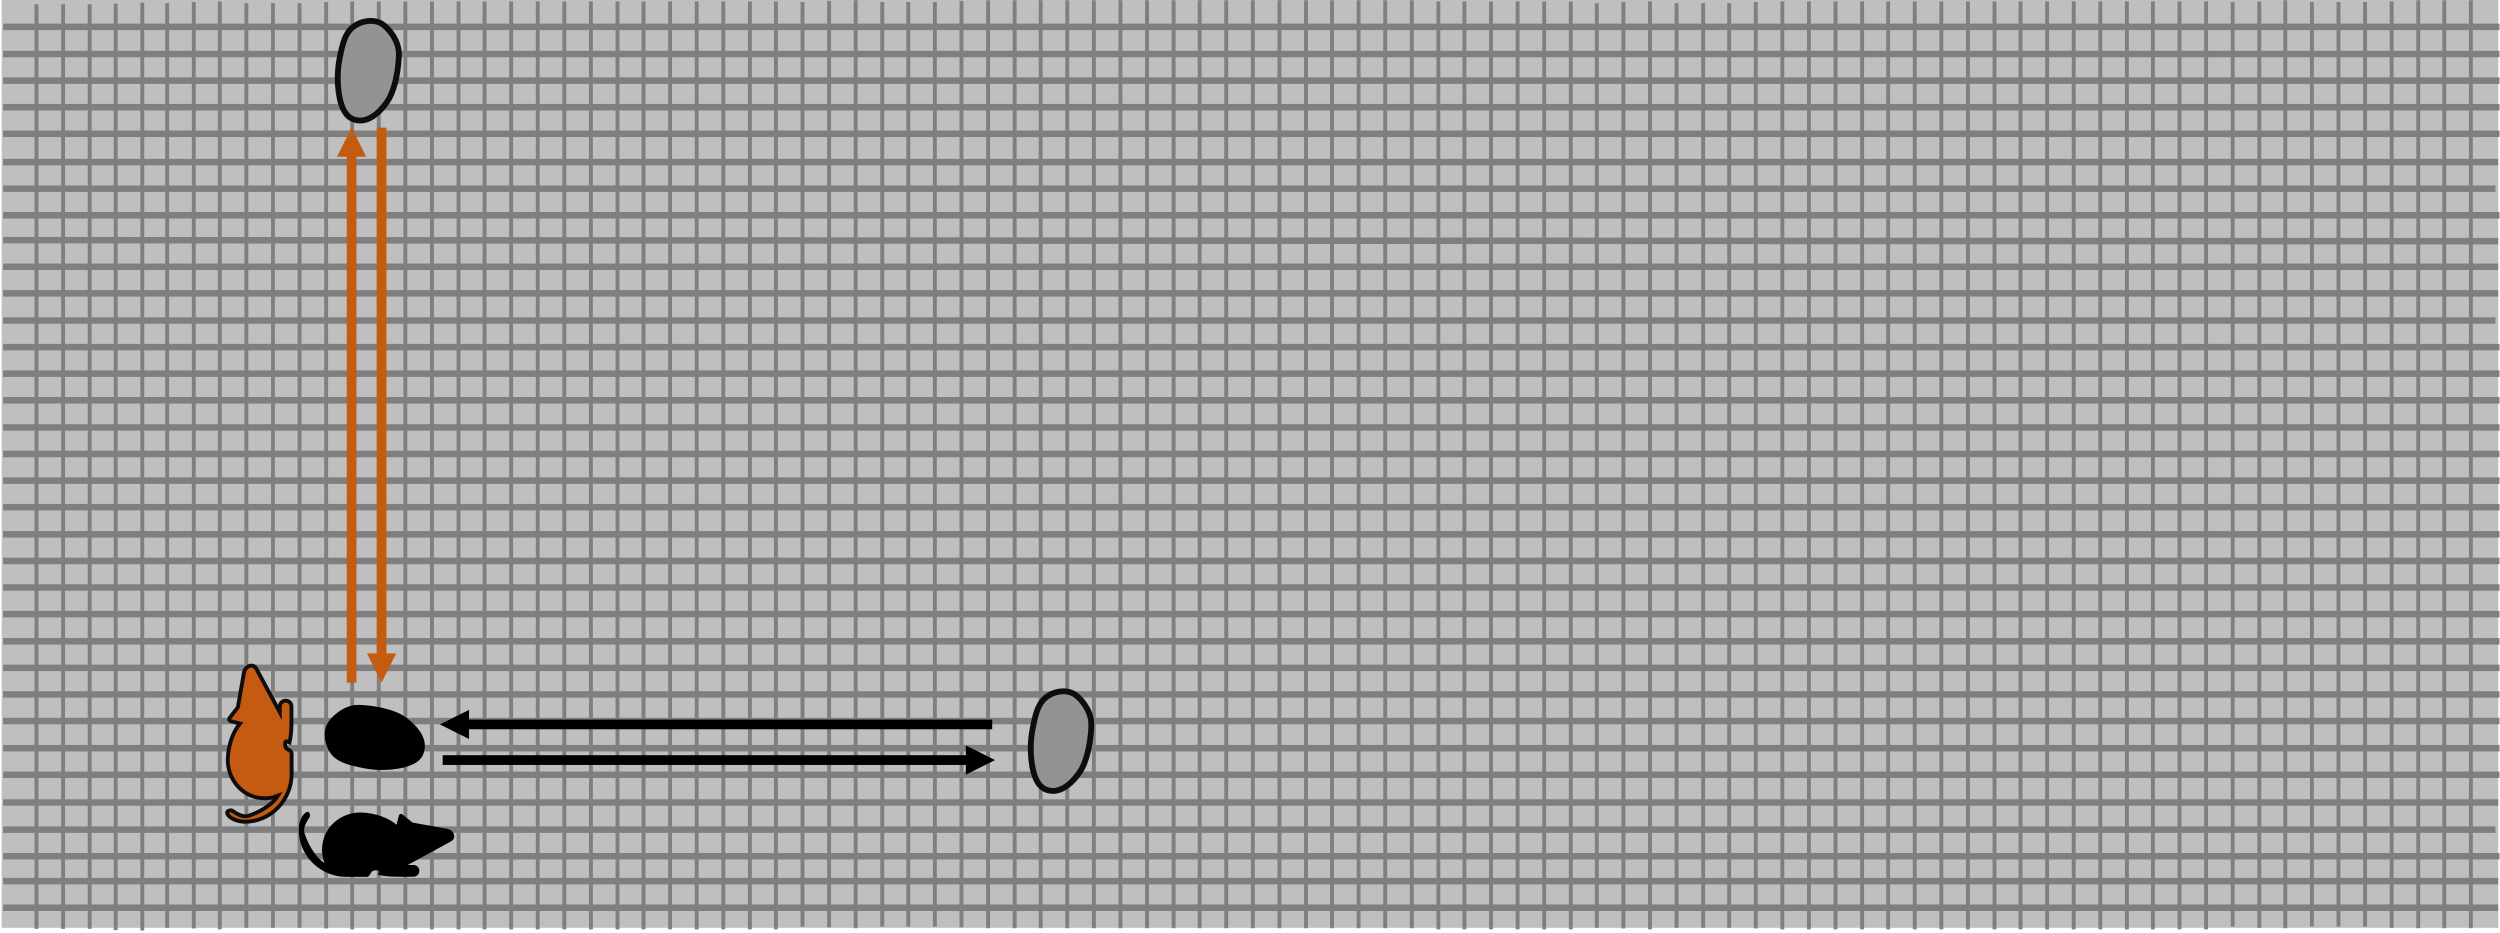 <svg data-optimized="true" xmlns="http://www.w3.org/2000/svg" xml:space="preserve" width="4419" height="1649" overflow="hidden"><path fill="#BFBFBF" d="M3 0h4413v1640H3z"/><path fill="none" stroke="#7F7F7F" stroke-miterlimit="8" stroke-width="11.458" d="M4415.77 1557.5H5.5m4410.27 47H5.5m4410.27-186H5.5m4405.47 48H5.5m4412.62 47H5.5M4415.77 426.423 5.5 424.5m4410.27 47H5.5m4410.27 47H5.5m4405.47 48H5.5m4412.62 47H5.5m4412.62 47H5.5m4412.62 47H5.5m4412.62 48H5.5m4412.62 47H5.5m4412.62 47H5.5m4412.62 47H5.5m4412.62 48H5.5m4412.62 47H5.5m4412.62 47H5.5m4412.62 47H5.5m4412.62 48H5.5m4412.62 47H5.5m4412.62 47H5.5m4412.62 47H5.5m4412.62 48H5.5m4412.62 47H5.5m4410.27-1083H5.5m4405.47 47H5.5m4412.62 47H5.5m4412.62-333H5.5m4412.62 48H5.5m4412.62 47H5.5m4412.62 47H5.5m4412.62 47H5.5"/><path fill="none" stroke="#7F7F7F" stroke-miterlimit="8" stroke-width="6.875" d="M1559.5 3.5v1634.31m46-1634.31v1634.31m47-1634.31v1634.31m47-1636.31v1637.59M1746.5.5v1640.24M1793.5.5v1640.24M1839.5.5v1640.24M1886.5.5v1640.24M1933.5.5v1640.24M1980.5.5v1640.24M2027.5.5v1640.24M2074.5.5v1640.24M2120.5.5v1640.24M2167.5.5v1640.24M2214.5.5v1640.24M2261.5.5v1640.24M2308.5.5v1640.24M2354.5.5v1640.24M2401.5.5v1640.24M2448.5.5v1640.24M2495.5.5v1640.24M1418.5 3.5v1634.31m47-1636.31v1637.59M1512.5.5v1640.24M435.5 5.5v1634.31M482.5 5.5v1634.31M529.5 5.5v1634.31M576.5 3.5v1637.59M622.5 2.5v1640.24M669.5 2.5v1640.24M716.5 2.5v1640.24M763.5 2.5v1640.24M810.5 2.5v1640.24M856.5 2.5v1640.24M903.5 2.5v1640.24M950.5 2.5v1640.24M997.5 2.5v1640.24m47-1640.24v1640.24m47-1640.24v1640.24m46-1640.24v1640.24m47-1640.24v1640.24m47-1640.24v1640.24m47-1640.24v1640.24m47-1640.24v1640.24m46-1640.24v1640.24M295.5 5.5v1634.31M342.5 3.5v1637.59M388.5 2.5v1640.24M4086.5 3.5v1634.31m47-1634.31v1634.31m47-1634.31v1634.31m47-1635.31v1637.59M4274.5.5v1640.24M4320.5.5v1640.24M4367.5.5v1640.24M3946.5 3.5v1634.31m47-1635.31v1637.59M4039.5.5v1640.24M2963.5 5.5v1634.31m47-1634.31v1634.31m46-1634.31v1634.31m47-1636.31v1637.59m47-1638.59v1640.24m47-1640.24v1640.24m47-1640.24v1640.24m47-1640.24v1640.24m46-1640.24v1640.24m47-1640.24v1640.24m47-1640.24v1640.24m47-1640.24v1640.24m47-1640.24v1640.24m46-1640.24v1640.24m47-1640.24v1640.24m47-1640.24v1640.24m47-1640.24v1640.24m47-1640.24v1640.24m46-1640.24v1640.24m47-1640.24v1640.24m47-1640.24v1640.24M2822.5 5.5v1634.31m47-1636.31v1637.59m47-1638.59v1640.24M2542.5 2.5v1640.24m46-1640.24v1640.24m47-1640.24v1640.24m47-1640.24v1640.24m47-1640.24v1640.24m47-1640.24v1640.24M64.5 7.5v1634.31M111.5 7.5v1634.31M158.5 7.5v1634.31M204.5 6.5v1637.59M251.5 4.5v1640.24"/><path fill="#C55A11" d="M683.094 225.5v938.07h-17.188V225.5Zm17.187 929.47-25.781 51.57-25.781-51.57Zm-87.374 51.57V268.468h17.187v938.072Zm-17.188-929.478 25.782-51.562 25.781 51.562Z"/><path d="M1753.82 1289.09H820.468v-17.18h933.352Zm-924.758 17.19L777.5 1280.5l51.562-25.78Zm-46.562 28.63h933.35v17.18H782.5Zm924.76-17.19 51.56 25.78-51.56 25.78Z"/><path fill-rule="evenodd" d="m791.328 1465.14-61.796-11.04-18.882-14.83c-2.06-1.38-4.806-.35-5.493 2.07l-4.12 16.55c-14.762-12.41-37.077-20.69-62.139-21.73-35.018-1.03-66.259 24.49-69.349 59.68-1.029 10.69.687 20.7 4.12 29.67-19.225-12.42-31.069-38.87-35.361-52.78-4.291-13.92 11.902-30.47 9.613-30.7.057-16.33-19.054-2.48-19.912 23.8-.686 46.22 38.107 84.17 84.111 84.17h36.048c5.836 0 6.808-8.57 10.299-10.35s9.097-1.44 10.642-.34c1.545 1.09-.343 4.83-1.373 6.9 8.926 2.07 19.569 3.45 32.271 3.45h30.898c5.837 0 10.299-4.49 10.299-10.35 0-5.87-4.462-10.35-10.299-10.35h-10.299l77.245-42.09c3.089-1.72 4.806-4.83 5.149-7.93 0-6.56-5.149-12.42-11.672-13.8"/><path fill="#C55A11" fill-rule="evenodd" stroke="#0D0D0D" stroke-miterlimit="8" stroke-width="6.875" d="m431.377 1188.21-10.943 62.03-14.704 18.95c-1.368 2.06-.342 4.82 2.052 5.51l16.414 4.13c-12.311 14.82-20.518 37.22-21.544 62.37-1.026 35.14 24.279 66.5 59.16 69.6 10.601 1.03 20.518-.69 29.409-4.14-12.311 19.3-38.528 31.19-52.321 35.49-13.793 4.31-30.207-11.94-30.435-9.64-16.186-.06-2.45 19.12 23.596 19.98 45.823.69 83.439-38.25 83.439-84.42v-36.17c0-5.86-8.492-6.84-10.259-10.34s-1.424-9.13-.342-10.68c1.083-1.55 4.788.34 6.84 1.38 2.051-8.96 3.419-19.64 3.419-32.39v-31.01c0-5.86-4.445-10.34-10.259-10.34-5.813 0-10.259 4.48-10.259 10.34v10.33l-41.719-77.52c-1.71-3.1-4.788-4.83-7.865-5.17-6.498 0-12.311 5.17-13.679 11.71Z"/><path fill-rule="evenodd" d="M577.589 1281.03c5.602-12.54 29.536-35.14 55.007-35.03 22.235.09 63.901 6.19 85.571 22.49 21.67 16.29 34.775 35.11 32.599 54.42-1.733 15.33-10.648 27.25-37.6 33.96-26.023 5.76-52.776 5.49-78.71-.77-20.311-4.3-33.765-8.72-44.088-17.81-13.704-12.07-21.296-38.18-12.779-57.26"/><path fill="#939393" fill-rule="evenodd" stroke="#0D0D0D" stroke-miterlimit="8" stroke-width="10.313" d="M1896.4 1225.57c11.68 5.57 32.7 29.37 32.6 54.69-.08 22.11-5.76 63.55-20.92 85.09-15.16 21.55-32.68 34.58-50.64 32.42-14.26-1.73-25.36-10.59-31.6-37.39a184.8 184.8 0 0 1 .72-78.27c4-20.19 8.11-33.57 16.57-43.83 11.23-13.63 35.53-21.18 53.27-12.71ZM672.099 40.569c11.784 5.57 33.002 29.37 32.901 54.696-.085 22.11-5.817 63.54-21.117 85.088-15.298 21.547-32.98 34.578-51.111 32.414-14.397-1.723-25.595-10.588-31.898-37.387a183.1 183.1 0 0 1 .731-78.265c4.031-20.197 8.184-33.575 16.722-43.84C629.664 39.65 654.188 32.1 672.099 40.57Z"/></svg>